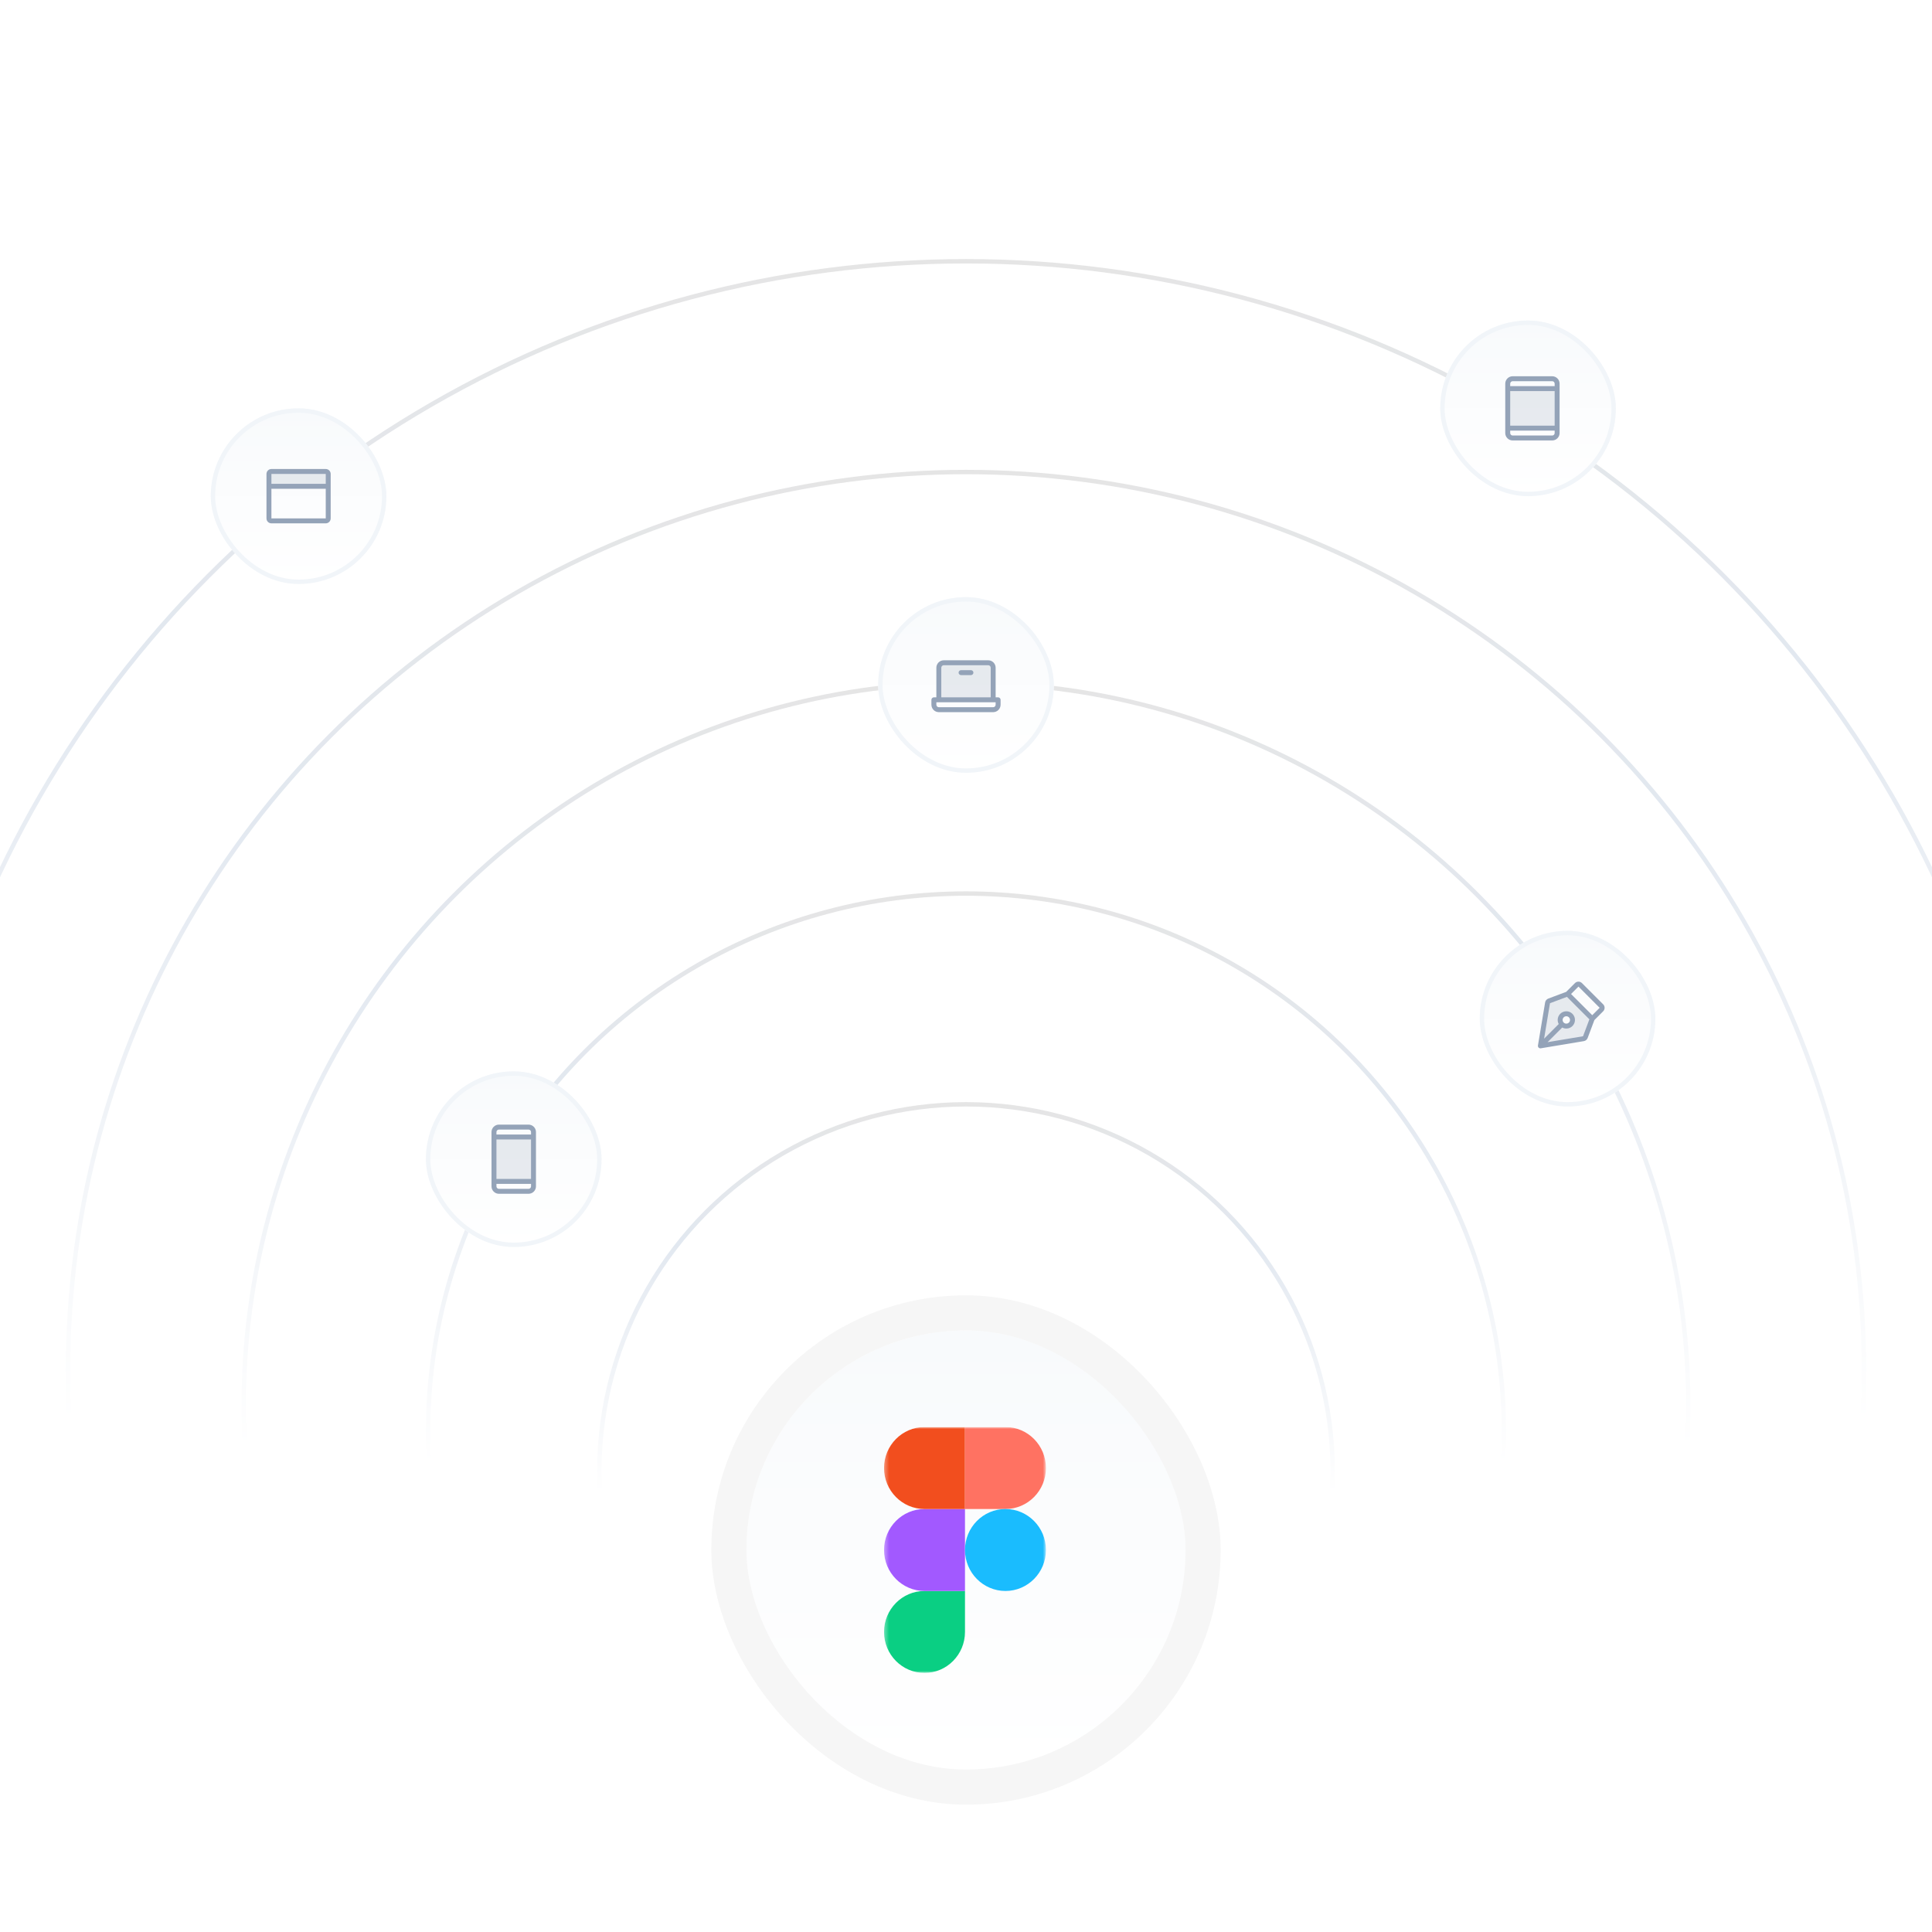 <svg width="440" height="440" viewBox="0 0 440 440" fill="none" xmlns="http://www.w3.org/2000/svg">
<g clip-path="url(#clip0_835_15033)">
<rect width="440" height="440" fill="white"/>
<g filter="url(#filter0_dd_835_15033)">
<rect x="170" y="289" width="100" height="100" rx="50" fill="url(#paint0_linear_835_15033)"/>
<rect x="166" y="285" width="108" height="108" rx="54" stroke="#F6F6F6" stroke-width="8"/>
<g clip-path="url(#clip1_835_15033)">
<mask id="mask0_835_15033" style="mask-type:luminance" maskUnits="userSpaceOnUse" x="201" y="311" width="38" height="56">
<path d="M238.206 311H201.333V367H238.206V311Z" fill="white"/>
</mask>
<g mask="url(#mask0_835_15033)">
<path d="M210.551 367.001C215.64 367.001 219.769 362.819 219.769 357.667V348.334H210.551C205.463 348.334 201.333 352.515 201.333 357.667C201.333 362.819 205.463 367.001 210.551 367.001Z" fill="#0ACF83"/>
<path d="M201.333 338.999C201.333 333.847 205.463 329.666 210.551 329.666H219.769V348.333H210.551C205.463 348.333 201.333 344.151 201.333 338.999Z" fill="#A259FF"/>
<path d="M201.333 320.333C201.333 315.181 205.463 311 210.551 311H219.769V329.667H210.551C205.463 329.667 201.333 325.485 201.333 320.333Z" fill="#F24E1E"/>
<path d="M219.77 311H228.988C234.076 311 238.206 315.181 238.206 320.333C238.206 325.485 234.076 329.667 228.988 329.667H219.77V311Z" fill="#FF7262"/>
<path d="M238.206 338.999C238.206 344.151 234.076 348.333 228.988 348.333C223.899 348.333 219.77 344.151 219.77 338.999C219.77 333.847 223.899 329.666 228.988 329.666C234.076 329.666 238.206 333.847 238.206 338.999Z" fill="#1ABCFE"/>
</g>
</g>
</g>
<circle cx="220" cy="335" r="83.5" stroke="url(#paint1_linear_835_15033)"/>
<circle cx="220" cy="326" r="122.5" stroke="url(#paint2_linear_835_15033)"/>
<circle cx="220" cy="320" r="164.5" stroke="url(#paint3_linear_835_15033)"/>
<circle cx="220" cy="312" r="204.5" stroke="url(#paint4_linear_835_15033)"/>
<circle cx="220" cy="303" r="243.5" stroke="url(#paint5_linear_835_15033)"/>
<g filter="url(#filter1_d_835_15033)">
<rect x="328" y="72" width="40" height="40" rx="20" fill="url(#paint6_linear_835_15033)"/>
<rect x="328.5" y="72.5" width="39" height="39" rx="19.5" stroke="#F1F5F9"/>
<path opacity="0.2" d="M354.625 87.5V96.5H343.375V87.5H354.625Z" fill="#94A3B8"/>
<path d="M353.5 84.688H344.5C344.052 84.688 343.623 84.865 343.307 85.182C342.99 85.498 342.812 85.927 342.812 86.375V97.625C342.812 98.073 342.99 98.502 343.307 98.818C343.623 99.135 344.052 99.312 344.5 99.312H353.5C353.948 99.312 354.377 99.135 354.693 98.818C355.01 98.502 355.188 98.073 355.188 97.625V86.375C355.188 85.927 355.01 85.498 354.693 85.182C354.377 84.865 353.948 84.688 353.5 84.688ZM343.938 88.062H354.062V95.938H343.938V88.062ZM344.5 85.812H353.5C353.649 85.812 353.792 85.872 353.898 85.977C354.003 86.083 354.062 86.226 354.062 86.375V86.938H343.938V86.375C343.938 86.226 343.997 86.083 344.102 85.977C344.208 85.872 344.351 85.812 344.5 85.812ZM353.5 98.188H344.5C344.351 98.188 344.208 98.128 344.102 98.023C343.997 97.917 343.938 97.774 343.938 97.625V97.062H354.062V97.625C354.062 97.774 354.003 97.917 353.898 98.023C353.792 98.128 353.649 98.188 353.5 98.188Z" fill="#94A3B8"/>
</g>
<g filter="url(#filter2_d_835_15033)">
<rect x="200" y="135" width="40" height="40" rx="20" fill="url(#paint7_linear_835_15033)"/>
<rect x="200.5" y="135.5" width="39" height="39" rx="19.5" stroke="#F1F5F9"/>
<path opacity="0.2" d="M226.188 151.062V158.375H213.812V151.062C213.812 150.764 213.931 150.478 214.142 150.267C214.353 150.056 214.639 149.938 214.938 149.938H225.062C225.361 149.938 225.647 150.056 225.858 150.267C226.069 150.478 226.188 150.764 226.188 151.062Z" fill="#94A3B8"/>
<path d="M227.312 157.812H226.75V151.062C226.75 150.615 226.572 150.186 226.256 149.869C225.939 149.553 225.51 149.375 225.062 149.375H214.938C214.49 149.375 214.061 149.553 213.744 149.869C213.428 150.186 213.25 150.615 213.25 151.062V157.812H212.688C212.538 157.812 212.395 157.872 212.29 157.977C212.184 158.083 212.125 158.226 212.125 158.375V159.5C212.125 159.948 212.303 160.377 212.619 160.693C212.936 161.01 213.365 161.188 213.812 161.188H226.188C226.635 161.188 227.064 161.01 227.381 160.693C227.697 160.377 227.875 159.948 227.875 159.5V158.375C227.875 158.226 227.816 158.083 227.71 157.977C227.605 157.872 227.462 157.812 227.312 157.812ZM214.375 151.062C214.375 150.913 214.434 150.77 214.54 150.665C214.645 150.559 214.788 150.5 214.938 150.5H225.062C225.212 150.5 225.355 150.559 225.46 150.665C225.566 150.77 225.625 150.913 225.625 151.062V157.812H214.375V151.062ZM226.75 159.5C226.75 159.649 226.691 159.792 226.585 159.898C226.48 160.003 226.337 160.062 226.188 160.062H213.812C213.663 160.062 213.52 160.003 213.415 159.898C213.309 159.792 213.25 159.649 213.25 159.5V158.938H226.75V159.5ZM221.688 152.188C221.688 152.337 221.628 152.48 221.523 152.585C221.417 152.691 221.274 152.75 221.125 152.75H218.875C218.726 152.75 218.583 152.691 218.477 152.585C218.372 152.48 218.312 152.337 218.312 152.188C218.312 152.038 218.372 151.895 218.477 151.79C218.583 151.684 218.726 151.625 218.875 151.625H221.125C221.274 151.625 221.417 151.684 221.523 151.79C221.628 151.895 221.688 152.038 221.688 152.188Z" fill="#94A3B8"/>
</g>
<g filter="url(#filter3_d_835_15033)">
<rect x="97" y="243" width="40" height="40" rx="20" fill="url(#paint8_linear_835_15033)"/>
<rect x="97.5" y="243.5" width="39" height="39" rx="19.5" stroke="#F1F5F9"/>
<path opacity="0.2" d="M121.5 257.938V268.062H112.5V257.938H121.5Z" fill="#94A3B8"/>
<path d="M120.375 255.125H113.625C113.177 255.125 112.748 255.303 112.432 255.619C112.115 255.936 111.938 256.365 111.938 256.812V269.188C111.938 269.635 112.115 270.064 112.432 270.381C112.748 270.697 113.177 270.875 113.625 270.875H120.375C120.823 270.875 121.252 270.697 121.568 270.381C121.885 270.064 122.062 269.635 122.062 269.188V256.812C122.062 256.365 121.885 255.936 121.568 255.619C121.252 255.303 120.823 255.125 120.375 255.125ZM113.062 258.5H120.938V267.5H113.062V258.5ZM113.625 256.25H120.375C120.524 256.25 120.667 256.309 120.773 256.415C120.878 256.52 120.938 256.663 120.938 256.812V257.375H113.062V256.812C113.062 256.663 113.122 256.52 113.227 256.415C113.333 256.309 113.476 256.25 113.625 256.25ZM120.375 269.75H113.625C113.476 269.75 113.333 269.691 113.227 269.585C113.122 269.48 113.062 269.337 113.062 269.188V268.625H120.938V269.188C120.938 269.337 120.878 269.48 120.773 269.585C120.667 269.691 120.524 269.75 120.375 269.75Z" fill="#94A3B8"/>
</g>
<g filter="url(#filter4_d_835_15033)">
<rect x="48" y="92" width="40" height="40" rx="20" fill="url(#paint9_linear_835_15033)"/>
<rect x="48.5" y="92.5" width="39" height="39" rx="19.5" stroke="#F1F5F9"/>
<path opacity="0.2" d="M74.75 106.938V109.75H61.25V106.938C61.25 106.788 61.309 106.645 61.415 106.54C61.52 106.434 61.663 106.375 61.812 106.375H74.188C74.337 106.375 74.48 106.434 74.585 106.54C74.691 106.645 74.75 106.788 74.75 106.938Z" fill="#94A3B8"/>
<path d="M74.188 105.812H61.812C61.514 105.812 61.228 105.931 61.017 106.142C60.806 106.353 60.688 106.639 60.688 106.938V117.062C60.688 117.361 60.806 117.647 61.017 117.858C61.228 118.069 61.514 118.188 61.812 118.188H74.188C74.486 118.188 74.772 118.069 74.983 117.858C75.194 117.647 75.312 117.361 75.312 117.062V106.938C75.312 106.639 75.194 106.353 74.983 106.142C74.772 105.931 74.486 105.812 74.188 105.812ZM74.188 106.938V109.188H61.812V106.938H74.188ZM74.188 117.062H61.812V110.312H74.188V117.062Z" fill="#94A3B8"/>
</g>
<g filter="url(#filter5_d_835_15033)">
<rect x="337" y="211" width="40" height="40" rx="20" fill="url(#paint10_linear_835_15033)"/>
<rect x="337.5" y="211.5" width="39" height="39" rx="19.5" stroke="#F1F5F9"/>
<path opacity="0.2" d="M357 225.375L352.804 226.949C352.711 226.983 352.63 227.042 352.567 227.118C352.504 227.194 352.463 227.285 352.447 227.382L350.812 237.188L360.618 235.553C360.715 235.537 360.806 235.496 360.882 235.433C360.958 235.37 361.017 235.289 361.051 235.196L362.625 231L357 225.375ZM356.719 232.688C356.441 232.688 356.169 232.605 355.937 232.451C355.706 232.296 355.526 232.076 355.42 231.819C355.313 231.562 355.285 231.28 355.34 231.007C355.394 230.734 355.528 230.484 355.724 230.287C355.921 230.09 356.172 229.956 356.444 229.902C356.717 229.848 357 229.876 357.257 229.982C357.514 230.088 357.733 230.269 357.888 230.5C358.043 230.731 358.125 231.003 358.125 231.281C358.125 231.654 357.977 232.012 357.713 232.276C357.449 232.539 357.092 232.688 356.719 232.688Z" fill="#94A3B8"/>
<path d="M365.437 228.517C365.438 228.369 365.409 228.223 365.352 228.086C365.296 227.95 365.213 227.826 365.108 227.722L360.279 222.892C360.174 222.788 360.05 222.705 359.914 222.648C359.777 222.592 359.631 222.562 359.483 222.562C359.335 222.562 359.189 222.592 359.052 222.648C358.916 222.705 358.792 222.788 358.687 222.892L356.688 224.891L352.61 226.422C352.425 226.491 352.261 226.607 352.135 226.76C352.009 226.912 351.925 227.095 351.892 227.29L350.258 237.095C350.244 237.176 350.248 237.258 350.27 237.337C350.292 237.416 350.33 237.489 350.383 237.551C350.436 237.614 350.502 237.664 350.576 237.698C350.65 237.733 350.731 237.751 350.812 237.751C350.844 237.75 350.875 237.748 350.905 237.743L360.71 236.109C360.904 236.076 361.087 235.993 361.24 235.868C361.392 235.742 361.509 235.579 361.578 235.394L363.109 231.316L365.108 229.313C365.213 229.209 365.296 229.085 365.353 228.948C365.409 228.812 365.438 228.665 365.437 228.517ZM360.525 234.999L352.452 236.344L355.783 233.014C356.199 233.238 356.682 233.306 357.144 233.204C357.605 233.102 358.015 232.837 358.298 232.458C358.58 232.079 358.717 231.611 358.682 231.139C358.648 230.667 358.445 230.224 358.111 229.889C357.777 229.555 357.333 229.352 356.861 229.318C356.39 229.284 355.922 229.42 355.542 229.703C355.163 229.986 354.899 230.395 354.797 230.857C354.695 231.319 354.762 231.802 354.987 232.218L351.656 235.55L353.001 227.475L356.859 226.029L361.971 231.141L360.525 234.999ZM355.875 231.282C355.875 231.115 355.924 230.952 356.017 230.813C356.11 230.674 356.242 230.566 356.396 230.502C356.55 230.438 356.72 230.422 356.883 230.454C357.047 230.487 357.197 230.567 357.315 230.685C357.433 230.803 357.514 230.954 357.546 231.117C357.579 231.281 357.562 231.45 357.498 231.605C357.434 231.759 357.326 231.891 357.187 231.983C357.049 232.076 356.886 232.126 356.719 232.126C356.495 232.126 356.28 232.037 356.122 231.878C355.964 231.72 355.875 231.506 355.875 231.282ZM362.625 230.205L357.795 225.376L359.483 223.688L364.312 228.517L362.625 230.205Z" fill="#94A3B8"/>
</g>
</g>
<defs>
<filter id="filter0_dd_835_15033" x="150" y="279" width="140" height="140" filterUnits="userSpaceOnUse" color-interpolation-filters="sRGB">
<feFlood flood-opacity="0" result="BackgroundImageFix"/>
<feColorMatrix in="SourceAlpha" type="matrix" values="0 0 0 0 0 0 0 0 0 0 0 0 0 0 0 0 0 0 127 0" result="hardAlpha"/>
<feMorphology radius="4" operator="erode" in="SourceAlpha" result="effect1_dropShadow_835_15033"/>
<feOffset dy="4"/>
<feGaussianBlur stdDeviation="3"/>
<feComposite in2="hardAlpha" operator="out"/>
<feColorMatrix type="matrix" values="0 0 0 0 0 0 0 0 0 0 0 0 0 0 0 0 0 0 0.1 0"/>
<feBlend mode="normal" in2="BackgroundImageFix" result="effect1_dropShadow_835_15033"/>
<feColorMatrix in="SourceAlpha" type="matrix" values="0 0 0 0 0 0 0 0 0 0 0 0 0 0 0 0 0 0 127 0" result="hardAlpha"/>
<feMorphology radius="3" operator="erode" in="SourceAlpha" result="effect2_dropShadow_835_15033"/>
<feOffset dy="10"/>
<feGaussianBlur stdDeviation="7.5"/>
<feComposite in2="hardAlpha" operator="out"/>
<feColorMatrix type="matrix" values="0 0 0 0 0 0 0 0 0 0 0 0 0 0 0 0 0 0 0.1 0"/>
<feBlend mode="normal" in2="effect1_dropShadow_835_15033" result="effect2_dropShadow_835_15033"/>
<feBlend mode="normal" in="SourceGraphic" in2="effect2_dropShadow_835_15033" result="shape"/>
</filter>
<filter id="filter1_d_835_15033" x="326" y="71" width="44" height="44" filterUnits="userSpaceOnUse" color-interpolation-filters="sRGB">
<feFlood flood-opacity="0" result="BackgroundImageFix"/>
<feColorMatrix in="SourceAlpha" type="matrix" values="0 0 0 0 0 0 0 0 0 0 0 0 0 0 0 0 0 0 127 0" result="hardAlpha"/>
<feOffset dy="1"/>
<feGaussianBlur stdDeviation="1"/>
<feComposite in2="hardAlpha" operator="out"/>
<feColorMatrix type="matrix" values="0 0 0 0 0 0 0 0 0 0 0 0 0 0 0 0 0 0 0.05 0"/>
<feBlend mode="normal" in2="BackgroundImageFix" result="effect1_dropShadow_835_15033"/>
<feBlend mode="normal" in="SourceGraphic" in2="effect1_dropShadow_835_15033" result="shape"/>
</filter>
<filter id="filter2_d_835_15033" x="198" y="134" width="44" height="44" filterUnits="userSpaceOnUse" color-interpolation-filters="sRGB">
<feFlood flood-opacity="0" result="BackgroundImageFix"/>
<feColorMatrix in="SourceAlpha" type="matrix" values="0 0 0 0 0 0 0 0 0 0 0 0 0 0 0 0 0 0 127 0" result="hardAlpha"/>
<feOffset dy="1"/>
<feGaussianBlur stdDeviation="1"/>
<feComposite in2="hardAlpha" operator="out"/>
<feColorMatrix type="matrix" values="0 0 0 0 0 0 0 0 0 0 0 0 0 0 0 0 0 0 0.05 0"/>
<feBlend mode="normal" in2="BackgroundImageFix" result="effect1_dropShadow_835_15033"/>
<feBlend mode="normal" in="SourceGraphic" in2="effect1_dropShadow_835_15033" result="shape"/>
</filter>
<filter id="filter3_d_835_15033" x="95" y="242" width="44" height="44" filterUnits="userSpaceOnUse" color-interpolation-filters="sRGB">
<feFlood flood-opacity="0" result="BackgroundImageFix"/>
<feColorMatrix in="SourceAlpha" type="matrix" values="0 0 0 0 0 0 0 0 0 0 0 0 0 0 0 0 0 0 127 0" result="hardAlpha"/>
<feOffset dy="1"/>
<feGaussianBlur stdDeviation="1"/>
<feComposite in2="hardAlpha" operator="out"/>
<feColorMatrix type="matrix" values="0 0 0 0 0 0 0 0 0 0 0 0 0 0 0 0 0 0 0.05 0"/>
<feBlend mode="normal" in2="BackgroundImageFix" result="effect1_dropShadow_835_15033"/>
<feBlend mode="normal" in="SourceGraphic" in2="effect1_dropShadow_835_15033" result="shape"/>
</filter>
<filter id="filter4_d_835_15033" x="46" y="91" width="44" height="44" filterUnits="userSpaceOnUse" color-interpolation-filters="sRGB">
<feFlood flood-opacity="0" result="BackgroundImageFix"/>
<feColorMatrix in="SourceAlpha" type="matrix" values="0 0 0 0 0 0 0 0 0 0 0 0 0 0 0 0 0 0 127 0" result="hardAlpha"/>
<feOffset dy="1"/>
<feGaussianBlur stdDeviation="1"/>
<feComposite in2="hardAlpha" operator="out"/>
<feColorMatrix type="matrix" values="0 0 0 0 0 0 0 0 0 0 0 0 0 0 0 0 0 0 0.05 0"/>
<feBlend mode="normal" in2="BackgroundImageFix" result="effect1_dropShadow_835_15033"/>
<feBlend mode="normal" in="SourceGraphic" in2="effect1_dropShadow_835_15033" result="shape"/>
</filter>
<filter id="filter5_d_835_15033" x="335" y="210" width="44" height="44" filterUnits="userSpaceOnUse" color-interpolation-filters="sRGB">
<feFlood flood-opacity="0" result="BackgroundImageFix"/>
<feColorMatrix in="SourceAlpha" type="matrix" values="0 0 0 0 0 0 0 0 0 0 0 0 0 0 0 0 0 0 127 0" result="hardAlpha"/>
<feOffset dy="1"/>
<feGaussianBlur stdDeviation="1"/>
<feComposite in2="hardAlpha" operator="out"/>
<feColorMatrix type="matrix" values="0 0 0 0 0 0 0 0 0 0 0 0 0 0 0 0 0 0 0.05 0"/>
<feBlend mode="normal" in2="BackgroundImageFix" result="effect1_dropShadow_835_15033"/>
<feBlend mode="normal" in="SourceGraphic" in2="effect1_dropShadow_835_15033" result="shape"/>
</filter>
<linearGradient id="paint0_linear_835_15033" x1="220" y1="289" x2="220" y2="389" gradientUnits="userSpaceOnUse">
<stop stop-color="#F8FAFC"/>
<stop offset="1" stop-color="white"/>
</linearGradient>
<linearGradient id="paint1_linear_835_15033" x1="220" y1="251" x2="220" y2="340" gradientUnits="userSpaceOnUse">
<stop stop-color="#E5E5E5"/>
<stop offset="0.36" stop-color="#E2E8F0"/>
<stop offset="1" stop-color="white"/>
</linearGradient>
<linearGradient id="paint2_linear_835_15033" x1="220" y1="203" x2="220" y2="333.321" gradientUnits="userSpaceOnUse">
<stop stop-color="#E5E5E5"/>
<stop offset="0.36" stop-color="#E2E8F0"/>
<stop offset="1" stop-color="white"/>
</linearGradient>
<linearGradient id="paint3_linear_835_15033" x1="220" y1="155" x2="220" y2="329.821" gradientUnits="userSpaceOnUse">
<stop stop-color="#E5E5E5"/>
<stop offset="0.36" stop-color="#E2E8F0"/>
<stop offset="1" stop-color="white"/>
</linearGradient>
<linearGradient id="paint4_linear_835_15033" x1="220" y1="107" x2="220" y2="324.202" gradientUnits="userSpaceOnUse">
<stop stop-color="#E5E5E5"/>
<stop offset="0.36" stop-color="#E2E8F0"/>
<stop offset="1" stop-color="white"/>
</linearGradient>
<linearGradient id="paint5_linear_835_15033" x1="220" y1="59" x2="220" y2="317.524" gradientUnits="userSpaceOnUse">
<stop stop-color="#E5E5E5"/>
<stop offset="0.36" stop-color="#E2E8F0"/>
<stop offset="1" stop-color="white"/>
</linearGradient>
<linearGradient id="paint6_linear_835_15033" x1="348" y1="72" x2="348" y2="112" gradientUnits="userSpaceOnUse">
<stop stop-color="#F8FAFC"/>
<stop offset="1" stop-color="white"/>
</linearGradient>
<linearGradient id="paint7_linear_835_15033" x1="220" y1="135" x2="220" y2="175" gradientUnits="userSpaceOnUse">
<stop stop-color="#F8FAFC"/>
<stop offset="1" stop-color="white"/>
</linearGradient>
<linearGradient id="paint8_linear_835_15033" x1="117" y1="243" x2="117" y2="283" gradientUnits="userSpaceOnUse">
<stop stop-color="#F8FAFC"/>
<stop offset="1" stop-color="white"/>
</linearGradient>
<linearGradient id="paint9_linear_835_15033" x1="68" y1="92" x2="68" y2="132" gradientUnits="userSpaceOnUse">
<stop stop-color="#F8FAFC"/>
<stop offset="1" stop-color="white"/>
</linearGradient>
<linearGradient id="paint10_linear_835_15033" x1="357" y1="211" x2="357" y2="251" gradientUnits="userSpaceOnUse">
<stop stop-color="#F8FAFC"/>
<stop offset="1" stop-color="white"/>
</linearGradient>
<clipPath id="clip0_835_15033">
<rect width="440" height="440" fill="white"/>
</clipPath>
<clipPath id="clip1_835_15033">
<rect width="37.333" height="56" fill="white" transform="translate(201.333 311)"/>
</clipPath>
</defs>
</svg>
